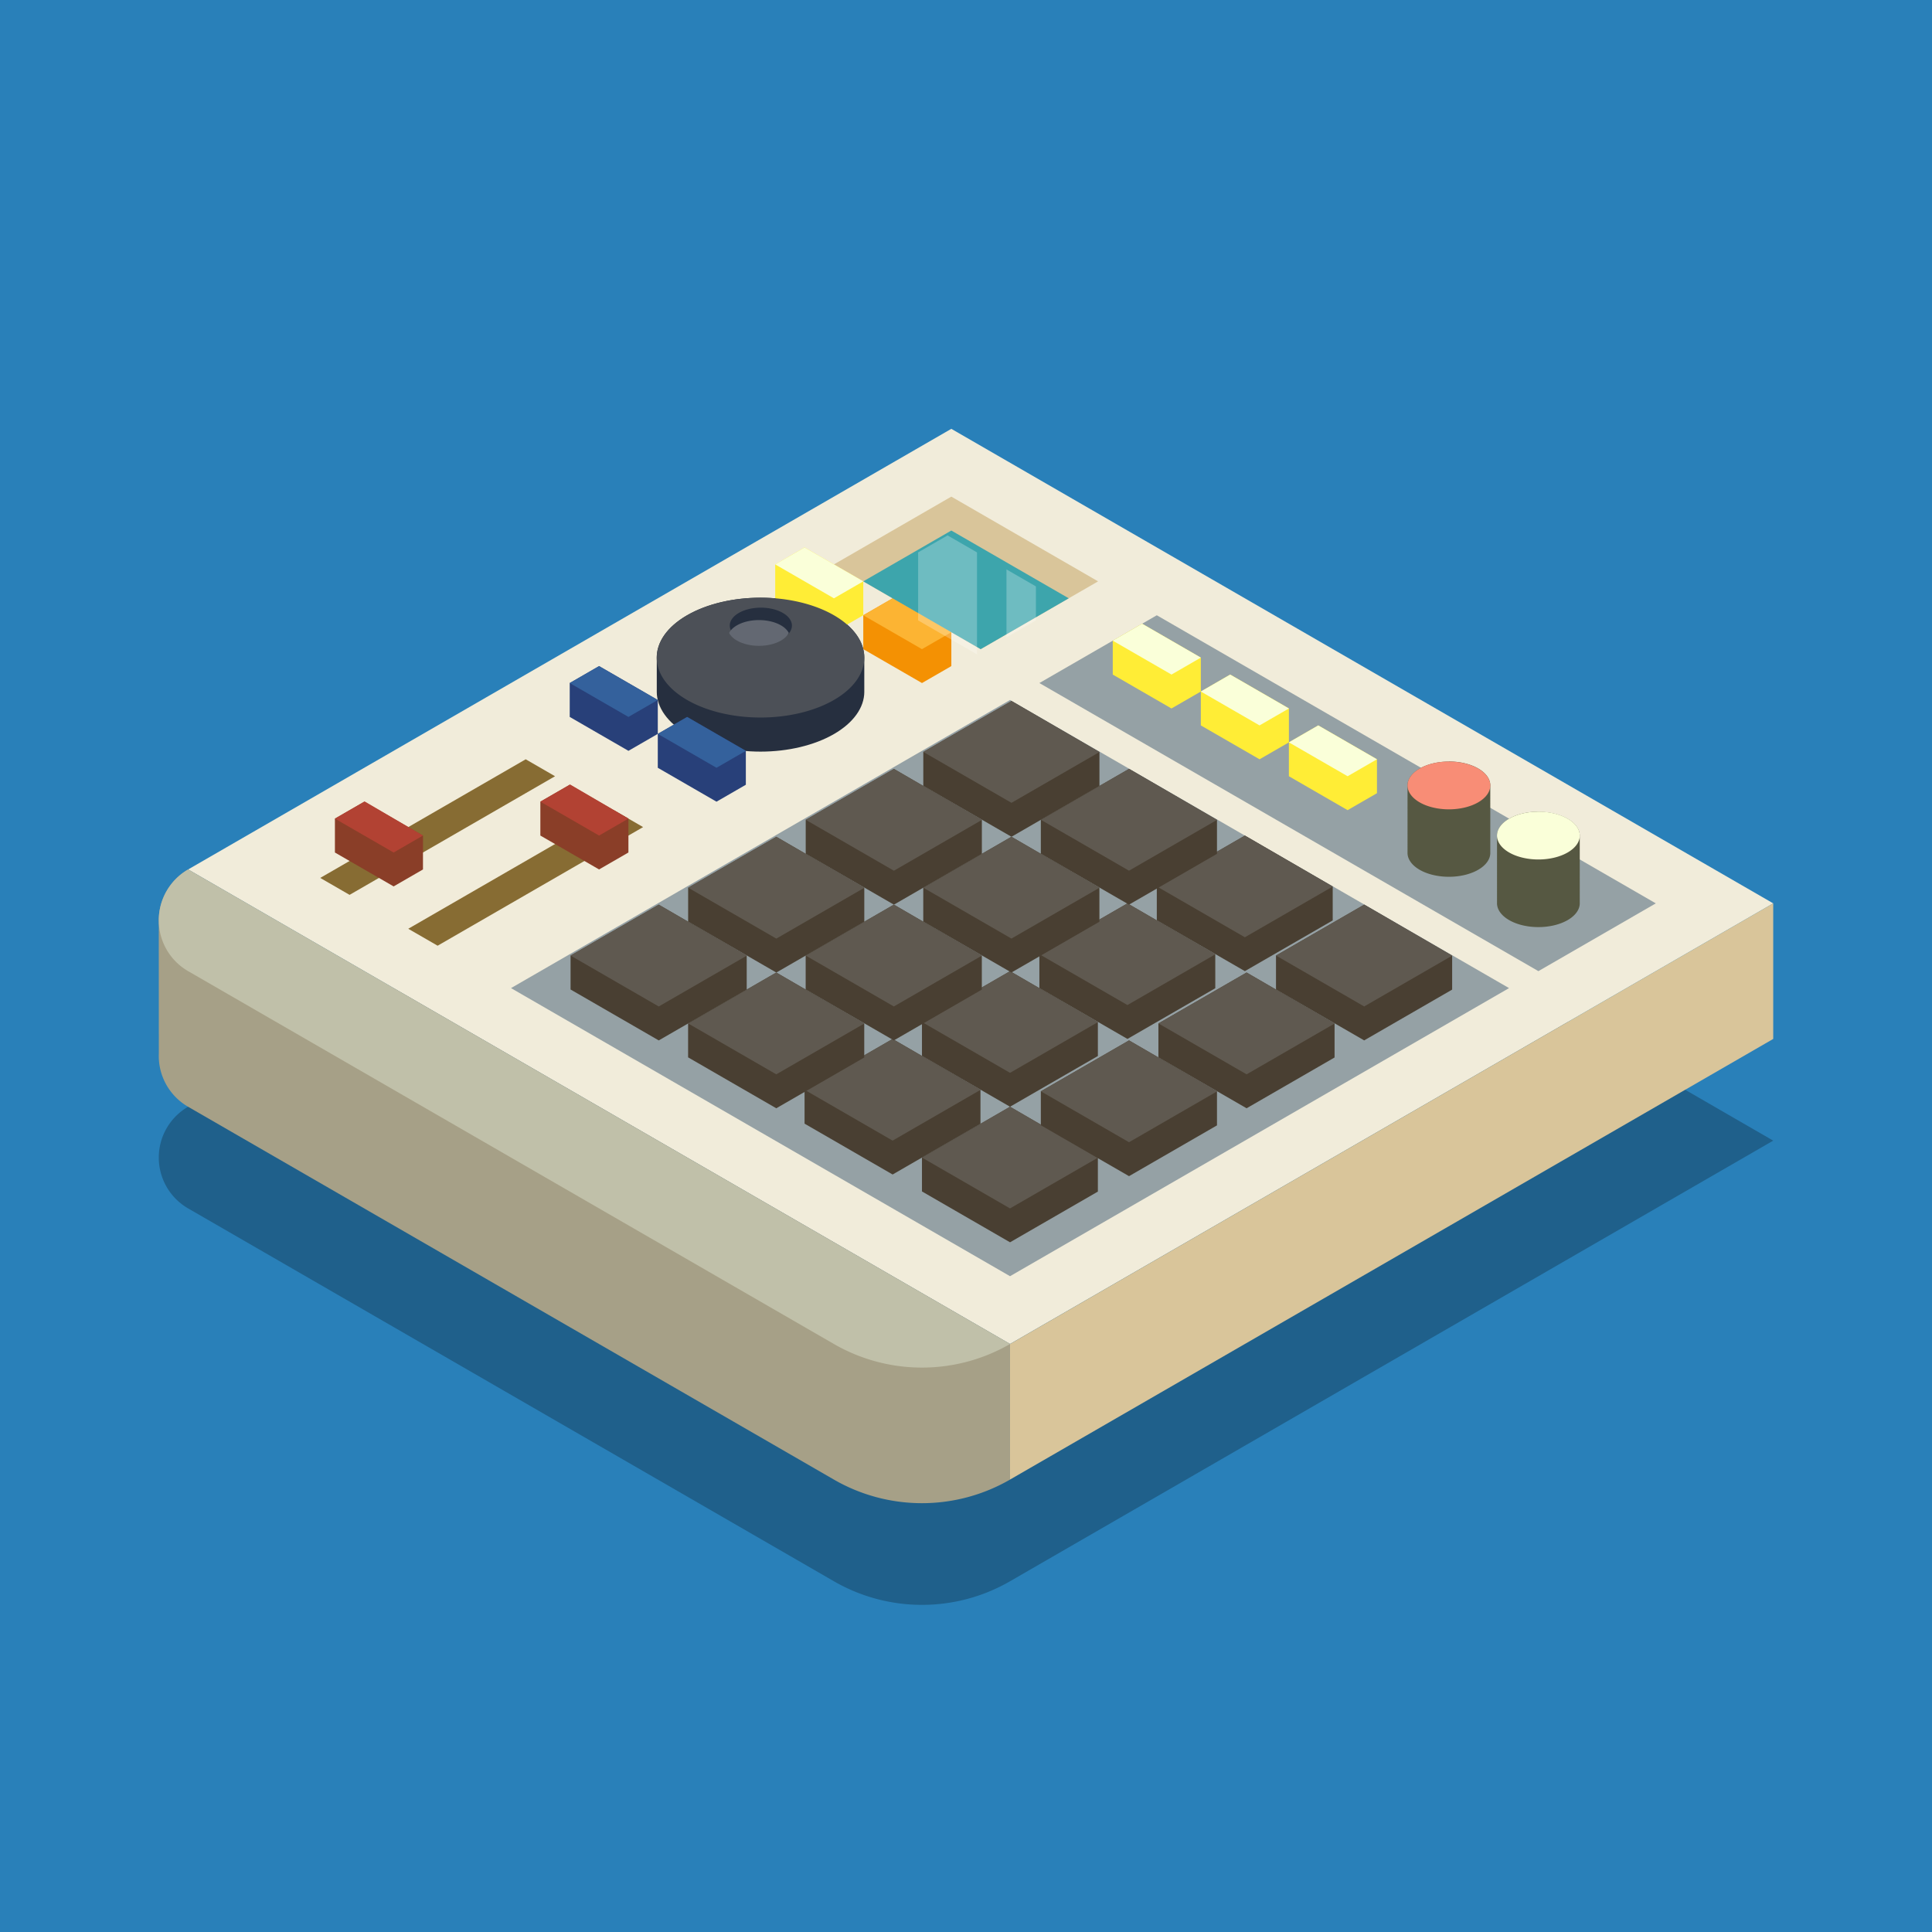 <?xml version="1.0" encoding="UTF-8" standalone="no"?>
<svg
   viewBox="0 0 100 100"
   height="1"
   width="1"
   version="1.1"
   id="svg73"
   xmlns="http://www.w3.org/2000/svg"
   xmlns:svg="http://www.w3.org/2000/svg">
  <defs
     id="defs2">
    <clipPath
       clipPathUnits="userSpaceOnUse"
       id="a">
      <path
         d="m -209.614,254.423 a 4.853,2.802 0 0 1 -6.863,0 4.853,2.802 0 0 1 0,-3.962 4.853,2.802 0 0 1 6.863,0 4.853,2.802 0 0 1 0,3.962 z"
         fill="#262f3f"
         stroke-width="0.931"
         stroke-linejoin="round"
         paint-order="stroke markers fill"
         id="path1" />
    </clipPath>
    <clipPath
       clipPathUnits="userSpaceOnUse"
       id="b">
      <path
         d="m -692.82,900 69.282,40 -51.961,30 -69.283,-40 z"
         fill="#3da5ac"
         stroke-width="0.246"
         id="path2" />
    </clipPath>
  </defs>
  <path
     fill="#2980b9"
     paint-order="stroke markers fill"
     d="M 0,0 H 100 V 100 H 0 Z"
     id="path3"
     style="stroke-width:0.332" />
  <path
     d="M 49.24,34.477 9.738,57.284 a 3.039,3.039 0 0 0 0,5.263 L 43.163,81.846 a 9.116,9.116 0 0 0 9.116,0 L 91.782,59.039 Z"
     opacity="0.25"
     id="path4"
     style="stroke-width:0.332" />
  <path
     d="M 49.24,22.196 91.782,46.758 52.279,69.565 9.737,45.003 Z"
     fill="#f1ecda"
     id="path5"
     style="stroke-width:0.332" />
  <path
     d="M 52.279,36.231 78.108,51.144 52.279,66.056 26.45,51.144 Z"
     fill="#95a1a5"
     id="path6"
     style="stroke-width:0.332" />
  <path
     d="m 27.21,39.301 1.519,0.877 -10.635,6.14 -1.519,-0.877 z m 4.558,2.632 1.519,0.877 -10.636,6.14 -1.519,-0.877 z"
     fill="#876c33"
     id="path7"
     style="stroke-width:0.332" />
  <path
     d="M 59.876,31.846 85.704,46.758 79.627,50.266 53.798,35.354 Z"
     fill="#95a1a5"
     id="path8"
     style="stroke-width:0.332" />
  <path
     d="m 49.24,25.705 7.597,4.386 L 50.76,33.6 43.163,29.214 Z"
     fill="#d9c59a"
     id="path9"
     style="stroke-width:0.332" />
  <path
     d="m 46.202,30.968 -1.519,0.877 V 33.6 l 3.039,1.754 1.519,-0.877 v -1.754 z"
     fill="#f49103"
     id="path10"
     style="stroke-width:0.332" />
  <path
     d="m 40.519,32.863 a 1.609,0.929 0 0 1 -2.275,0 1.609,0.929 0 0 1 0,-1.314 1.609,0.929 0 0 1 2.275,0 1.609,0.929 0 0 1 0,1.314 z"
     fill="#262f3f"
     paint-order="stroke markers fill"
     id="path11"
     style="stroke-width:0.332" />
  <path
     d="m 39.365,30.937 c -1.375,0 -2.749,0.303 -3.798,0.908 h -3.31e-4 c -1.049,0.606 -1.573,1.399 -1.573,2.193 0,0.007 6.63e-4,0.014 9.95e-4,0.022 0,0.007 -9.95e-4,0.014 -9.95e-4,0.021 0,0.007 6.63e-4,0.014 9.95e-4,0.022 l -9.95e-4,0.021 c 0,0.007 6.63e-4,0.014 9.95e-4,0.022 0,0.007 -9.95e-4,0.014 -9.95e-4,0.021 l 9.95e-4,0.022 -9.95e-4,0.021 c 0,0.007 6.63e-4,0.014 9.95e-4,0.022 0,0.007 -9.95e-4,0.014 -9.95e-4,0.021 l 9.95e-4,0.022 c 0,0.007 -9.95e-4,0.014 -9.95e-4,0.021 l 9.95e-4,0.021 c 0,0.007 -9.95e-4,0.014 -9.95e-4,0.022 0,0.007 6.63e-4,0.014 9.95e-4,0.022 0,0.007 -9.95e-4,0.014 -9.95e-4,0.022 l 9.95e-4,0.021 c 0,0.007 -9.95e-4,0.014 -9.95e-4,0.022 l 9.95e-4,0.021 c 0,0.007 -9.95e-4,0.014 -9.95e-4,0.022 0,0.008 9.95e-4,0.017 9.95e-4,0.025 l -6.64e-4,0.018 9.95e-4,0.021 c 0,0.007 -9.95e-4,0.014 -9.95e-4,0.022 l 9.95e-4,0.021 c 0,0.007 -9.95e-4,0.014 -9.95e-4,0.022 l 9.95e-4,0.021 c 0,0.007 -9.95e-4,0.014 -9.95e-4,0.022 l 9.95e-4,0.021 c 0,0.007 -9.95e-4,0.014 -9.95e-4,0.022 0,0.007 6.64e-4,0.014 9.95e-4,0.022 l -9.95e-4,0.021 c 0,0.007 6.64e-4,0.014 9.95e-4,0.021 0,0.007 -9.95e-4,0.014 -9.95e-4,0.022 l 9.95e-4,0.021 c 0,0.007 -9.95e-4,0.014 -9.95e-4,0.022 0,0.007 6.64e-4,0.014 9.95e-4,0.022 0,0.007 -9.95e-4,0.014 -9.95e-4,0.022 l 9.95e-4,0.021 c 0,0.007 -9.95e-4,0.014 -9.95e-4,0.022 l 9.95e-4,0.022 -9.95e-4,0.021 c 0,0.007 6.64e-4,0.015 9.95e-4,0.022 l -9.95e-4,0.021 c 0,0.007 6.64e-4,0.015 9.95e-4,0.022 0,0.007 -9.95e-4,0.014 -9.95e-4,0.021 l 9.95e-4,0.022 -9.95e-4,0.021 c 0,0.007 6.64e-4,0.015 9.95e-4,0.022 0,0.007 -9.95e-4,0.014 -9.95e-4,0.021 0,0.007 6.64e-4,0.014 9.95e-4,0.022 l -9.95e-4,0.021 c 0,0.007 6.64e-4,0.014 9.95e-4,0.022 0,0.007 -9.95e-4,0.014 -9.95e-4,0.021 l 9.95e-4,0.021 c 0,0.007 -9.95e-4,0.014 -9.95e-4,0.022 0,0.007 6.64e-4,0.014 9.95e-4,0.022 l -9.95e-4,0.021 c 0,0.007 6.64e-4,0.014 9.95e-4,0.021 0,0.007 -9.95e-4,0.014 -9.95e-4,0.022 0,0.007 6.64e-4,0.014 9.95e-4,0.022 0,0.007 -9.95e-4,0.014 -9.95e-4,0.022 0,0.007 6.64e-4,0.014 9.95e-4,0.022 l -9.95e-4,0.021 c 0,0.007 6.64e-4,0.014 9.95e-4,0.021 0,0.007 -9.95e-4,0.014 -9.95e-4,0.022 0,0.007 6.64e-4,0.014 9.95e-4,0.022 l -9.95e-4,0.021 c 0,0.007 6.64e-4,0.014 9.95e-4,0.021 0,0.007 -9.95e-4,0.014 -9.95e-4,0.022 l 9.95e-4,0.022 -9.95e-4,0.021 9.95e-4,0.022 -9.95e-4,0.021 c 0,0.007 6.64e-4,0.014 9.95e-4,0.022 l -9.95e-4,0.021 c 0,0.007 6.64e-4,0.014 9.95e-4,0.022 l -9.95e-4,0.021 c 0,0.007 6.64e-4,0.014 9.95e-4,0.022 l -9.95e-4,0.021 c 0,0.007 6.64e-4,0.014 9.95e-4,0.022 l -9.95e-4,0.021 c 0,0.823 0.566,1.612 1.573,2.193 h 9.95e-4 c 1.007,0.582 2.373,0.908 3.797,0.908 h 6.63e-4 c 1.424,0 2.791,-0.327 3.798,-0.908 1.008,-0.582 1.573,-1.371 1.573,-2.193 l -9.94e-4,-0.021 c 0,-0.007 9.94e-4,-0.014 9.94e-4,-0.022 l -9.94e-4,-0.021 c 0,-0.007 9.94e-4,-0.014 9.94e-4,-0.022 l -9.94e-4,-0.021 c 0,-0.007 9.94e-4,-0.014 9.94e-4,-0.022 l -9.94e-4,-0.021 c 0,-0.007 9.94e-4,-0.014 9.94e-4,-0.022 0,-0.007 -6.63e-4,-0.014 -9.94e-4,-0.022 l 9.94e-4,-0.021 c 0,-0.007 -6.63e-4,-0.015 -9.94e-4,-0.022 0,-0.007 9.94e-4,-0.014 9.94e-4,-0.021 0,-0.007 -6.63e-4,-0.014 -9.94e-4,-0.022 0,-0.007 9.94e-4,-0.014 9.94e-4,-0.021 0,-0.008 -9.94e-4,-0.017 -9.94e-4,-0.026 l 6.63e-4,-0.017 c 0,-0.007 -6.63e-4,-0.014 -9.95e-4,-0.022 0,-0.007 9.95e-4,-0.014 9.95e-4,-0.021 l -9.95e-4,-0.021 c 0,-0.007 9.95e-4,-0.014 9.95e-4,-0.022 l -9.95e-4,-0.021 c 0,-0.007 9.95e-4,-0.014 9.95e-4,-0.022 0,-0.007 -6.63e-4,-0.014 -9.95e-4,-0.022 0,-0.007 9.95e-4,-0.014 9.95e-4,-0.021 l -9.95e-4,-0.021 c 0,-0.007 9.95e-4,-0.014 9.95e-4,-0.022 0,-0.007 -6.63e-4,-0.014 -9.95e-4,-0.022 l 9.95e-4,-0.021 c 0,-0.007 -6.63e-4,-0.015 -9.95e-4,-0.022 l 9.95e-4,-0.021 c 0,-0.007 -6.63e-4,-0.015 -9.95e-4,-0.022 0,-0.007 9.95e-4,-0.014 9.95e-4,-0.021 l -9.95e-4,-0.022 9.95e-4,-0.021 c 0,-0.007 -6.63e-4,-0.015 -9.95e-4,-0.022 0,-0.007 9.95e-4,-0.014 9.95e-4,-0.021 0,-0.007 -6.63e-4,-0.014 -9.95e-4,-0.022 l 9.95e-4,-0.021 c 0,-0.007 -6.63e-4,-0.014 -9.95e-4,-0.022 0,-0.007 9.95e-4,-0.014 9.95e-4,-0.021 0,-0.007 -6.63e-4,-0.014 -9.95e-4,-0.022 0,-0.007 9.95e-4,-0.014 9.95e-4,-0.022 0,-0.007 -6.63e-4,-0.014 -9.95e-4,-0.022 l 9.95e-4,-0.021 c 0,-0.007 -6.63e-4,-0.014 -9.95e-4,-0.022 l 9.95e-4,-0.021 c 0,-0.007 -6.63e-4,-0.014 -9.95e-4,-0.022 l 9.95e-4,-0.021 c 0,-0.007 -6.63e-4,-0.014 -9.95e-4,-0.022 0,-0.007 9.95e-4,-0.014 9.95e-4,-0.021 l -9.95e-4,-0.021 c 0,-0.007 9.95e-4,-0.014 9.95e-4,-0.022 0,-0.007 -6.63e-4,-0.014 -9.95e-4,-0.022 l 9.95e-4,-0.021 c 0,-0.007 -6.63e-4,-0.014 -9.95e-4,-0.022 l 9.95e-4,-0.021 -9.95e-4,-0.022 9.95e-4,-0.021 c 0,-0.007 -6.63e-4,-0.014 -9.95e-4,-0.022 l 9.95e-4,-0.021 c 0,-0.007 -6.63e-4,-0.014 -9.95e-4,-0.022 l 9.95e-4,-0.021 c 0,-0.007 -6.63e-4,-0.014 -9.95e-4,-0.022 l 9.95e-4,-0.021 c 0,-0.007 -6.63e-4,-0.014 -9.95e-4,-0.022 l 9.95e-4,-0.021 c 0,-0.007 -6.63e-4,-0.014 -9.95e-4,-0.021 0,-0.007 9.95e-4,-0.014 9.95e-4,-0.022 0,-0.007 -6.63e-4,-0.014 -9.95e-4,-0.022 l 9.95e-4,-0.021 c 0,-0.007 -6.63e-4,-0.014 -9.95e-4,-0.022 l 9.95e-4,-0.021 c 0,-0.007 -6.63e-4,-0.014 -9.95e-4,-0.022 l 9.95e-4,-0.021 c 0,-0.007 -6.63e-4,-0.014 -9.95e-4,-0.022 l 9.95e-4,-0.021 c 0,-0.007 -6.63e-4,-0.014 -9.95e-4,-0.022 l 9.95e-4,-0.021 c 0,-0.007 -6.63e-4,-0.014 -9.95e-4,-0.022 l 9.95e-4,-0.021 c 0,-0.007 -6.63e-4,-0.014 -9.95e-4,-0.022 0,-0.007 9.95e-4,-0.014 9.95e-4,-0.022 0,-0.794 -0.524,-1.587 -1.572,-2.192 l -6.63e-4,-6.63e-4 C 42.114,31.24 40.74,30.937 39.365,30.937 Z"
     fill="#262f3f"
     paint-order="stroke markers fill"
     id="path12"
     style="stroke-width:0.332" />
  <path
     d="m 35.566,37.109 -1.519,0.877 v 1.754 l 3.039,1.755 1.519,-0.877 -3.31e-4,-1.754 h 3.31e-4 z"
     fill="#284079"
     id="path13"
     style="stroke-width:0.332" />
  <path
     d="m 35.566,37.109 3.039,1.754 -1.519,0.877 -3.039,-1.754 z"
     fill="#34619c"
     id="path14"
     style="stroke-width:0.332" />
  <path
     d="m 31.008,34.477 -1.519,0.877 v 1.754 l 3.039,1.755 1.519,-0.877 v -1.754 z"
     fill="#284079"
     id="path15"
     style="stroke-width:0.332" />
  <path
     d="m 31.008,34.477 3.039,1.754 -1.519,0.877 -3.039,-1.754 z"
     fill="#34619c"
     id="path16"
     style="stroke-width:0.332" />
  <path
     d="m 18.854,41.495 -1.519,0.877 v 1.754 l 3.039,1.754 1.519,-0.877 v -1.754 z"
     fill="#8a3e28"
     id="path17"
     style="stroke-width:0.332" />
  <path
     d="m 18.874,41.483 3.018,1.766 -1.519,0.877 -3.039,-1.754 z"
     fill="#b24233"
     id="path18"
     style="stroke-width:0.332" />
  <path
     d="M 46.202,30.968 49.24,32.723 47.721,33.6 44.682,31.846 Z"
     fill="#fcb433"
     id="path19"
     style="stroke-width:0.332" />
  <path
     d="m 41.644,28.337 -1.519,0.877 h -3.31e-4 v 1.754 l 3.039,1.754 1.519,-0.877 v -1.754 z"
     fill="#ffed36"
     id="path20"
     style="stroke-width:0.332" />
  <path
     d="m 41.644,28.337 3.039,1.754 -1.519,0.877 -3.039,-1.754 z"
     fill="#faffd9"
     id="path21"
     style="stroke-width:0.332" />
  <path
     d="m 59.116,32.284 -1.519,0.877 -3.31e-4,3.32e-4 v 1.754 l 3.039,1.755 1.519,-0.877 h 3.31e-4 v -1.754 z"
     fill="#ffed36"
     id="path22"
     style="stroke-width:0.332" />
  <path
     d="m 59.116,32.284 3.039,1.754 -1.519,0.877 -3.039,-1.754 z"
     fill="#faffd9"
     id="path23"
     style="stroke-width:0.332" />
  <path
     d="m 63.674,34.916 -1.519,0.877 v 1.754 l 3.039,1.754 1.519,-0.877 h 3.32e-4 v -1.755 z"
     fill="#ffed36"
     id="path24"
     style="stroke-width:0.332" />
  <path
     d="m 63.674,34.916 3.039,1.754 -1.519,0.877 -3.039,-1.754 z"
     fill="#faffd9"
     id="path25"
     style="stroke-width:0.332" />
  <path
     d="m 68.232,37.547 -1.519,0.877 v 1.754 l 3.039,1.755 1.519,-0.877 h 3.31e-4 V 39.301 Z"
     fill="#ffed36"
     id="path26"
     style="stroke-width:0.332" />
  <path
     d="m 68.232,37.547 3.039,1.754 -1.519,0.877 -3.039,-1.754 z"
     fill="#faffd9"
     id="path27"
     style="stroke-width:0.332" />
  <path
     d="m 9.737,45.004 a 3.038,3.038 0 0 0 -1.519,2.631 c 0,0.029 0.002,0.057 0.003,0.086 -9.946e-4,0.029 -0.003,0.057 -0.003,0.086 0,0.029 0.002,0.057 0.003,0.086 -9.946e-4,0.029 -0.003,0.057 -0.003,0.086 0,0.029 0.002,0.057 0.003,0.085 -9.946e-4,0.029 -0.003,0.057 -0.003,0.086 0,0.029 0.002,0.057 0.003,0.085 l -0.003,0.086 0.003,6.205 c -0.002,0.04 -0.003,0.08 -0.003,0.12 v 0.01 a 3.039,3.039 0 0 0 1.519,2.63 L 43.163,76.583 a 9.116,9.116 0 0 0 9.116,0 v -7.018 z"
     fill="#a6a087"
     id="path28"
     style="stroke-width:0.332" />
  <path
     d="M 9.737,45.003 52.279,69.565 a 9.116,9.116 0 0 1 -9.116,0 L 9.737,50.266 a 3.039,3.039 0 0 1 0,-5.263 z"
     fill="#c0c0a9"
     id="path29"
     style="stroke-width:0.332" />
  <path
     d="M 52.279,69.565 V 76.582 L 91.782,53.775 v -7.018 z"
     fill="#d9c59a"
     id="path30"
     style="stroke-width:0.332" />
  <path
     d="m 29.488,40.617 -1.519,0.877 v 1.754 l 3.039,1.754 1.519,-0.877 v -1.754 z"
     fill="#8a3e28"
     id="path31"
     style="stroke-width:0.332" />
  <path
     d="m 29.508,40.605 3.019,1.766 -1.519,0.877 -3.039,-1.754 z"
     fill="#b24233"
     id="path32"
     style="stroke-width:0.332" />
  <path
     d="m 43.163,36.231 a 5.372,3.101 0 0 1 -7.597,0 5.372,3.101 0 0 1 0,-4.386 5.372,3.101 0 0 1 7.597,0 5.372,3.101 0 0 1 0,4.386 z"
     fill="#4c5057"
     paint-order="stroke markers fill"
     id="path33"
     style="stroke-width:0.332" />
  <path
     d="m 40.519,33.038 a 1.609,0.929 0 0 1 -2.275,0 1.609,0.929 0 0 1 0,-1.314 1.609,0.929 0 0 1 2.275,0 1.609,0.929 0 0 1 0,1.314 z"
     fill="#262f3f"
     paint-order="stroke markers fill"
     id="path34"
     style="stroke-width:0.332" />
  <path
     d="m -209.614,256.01 a 4.853,2.802 0 0 1 -6.863,0 4.853,2.802 0 0 1 0,-3.962 4.853,2.802 0 0 1 6.863,0 4.853,2.802 0 0 1 0,3.963 z"
     clip-path="url(#a)"
     transform="matrix(0.332,0,0,0.332,110.014,-51.312)"
     fill="#636872"
     paint-order="stroke markers fill"
     id="path35" />
  <path
     d="m 74.995,39.418 c -0.548,0 -1.096,0.121 -1.514,0.362 -0.402,0.232 -0.628,0.546 -0.628,0.874 0,0.014 9.95e-4,0.028 0.002,0.042 a 0.61,0.61 0 0 0 -0.002,0.043 c 0,0.014 9.95e-4,0.028 0.002,0.042 -9.95e-4,0.014 -0.002,0.029 -0.002,0.043 0,0.014 9.95e-4,0.029 0.002,0.043 -9.95e-4,0.014 -0.002,0.028 -0.002,0.042 0,0.014 9.95e-4,0.029 0.002,0.043 -9.95e-4,0.014 -0.002,0.029 -0.002,0.043 0,0.014 9.95e-4,0.029 0.002,0.042 -9.95e-4,0.014 -0.002,0.029 -0.002,0.043 0,0.014 9.95e-4,0.028 0.002,0.042 a 0.61,0.61 0 0 0 -0.002,0.042 c 0,0.014 9.95e-4,0.029 0.002,0.043 -9.95e-4,0.014 -0.002,0.028 -0.002,0.042 0,0.014 9.95e-4,0.029 0.002,0.043 a 0.61,0.61 0 0 0 -0.002,0.043 c 0,0.014 9.95e-4,0.028 0.002,0.042 -9.95e-4,0.014 -0.002,0.029 -0.002,0.043 0,0.014 9.95e-4,0.028 0.002,0.042 -9.95e-4,0.014 -0.002,0.029 -0.002,0.043 0,0.014 9.95e-4,0.029 0.002,0.043 -9.95e-4,0.014 -0.002,0.028 -0.002,0.042 0,0.014 9.95e-4,0.029 0.002,0.043 -9.95e-4,0.014 -0.002,0.028 -0.002,0.043 0,0.014 9.95e-4,0.028 0.002,0.042 -9.95e-4,0.014 -0.002,0.029 -0.002,0.043 0,0.014 9.95e-4,0.028 0.002,0.042 a 0.61,0.61 0 0 0 -0.002,0.042 c 0,0.014 9.95e-4,0.029 0.002,0.043 -9.95e-4,0.014 -0.002,0.028 -0.002,0.042 0,0.014 9.95e-4,0.029 0.002,0.043 a 0.61,0.61 0 0 0 -0.002,0.043 c 0,0.014 9.95e-4,0.029 0.002,0.043 -9.95e-4,0.014 -0.002,0.028 -0.002,0.042 0,0.014 9.95e-4,0.029 0.002,0.043 -9.95e-4,0.014 -0.002,0.028 -0.002,0.042 0,0.014 9.95e-4,0.029 0.002,0.043 -9.95e-4,0.014 -0.002,0.028 -0.002,0.042 0,0.016 9.95e-4,0.031 0.002,0.047 -6.63e-4,0.013 -0.002,0.026 -0.002,0.039 0,0.014 9.95e-4,0.028 0.002,0.042 -9.94e-4,0.014 -0.002,0.029 -0.002,0.043 0,0.014 9.95e-4,0.028 0.002,0.042 a 0.61,0.61 0 0 0 -0.002,0.042 c 0,0.014 9.95e-4,0.029 0.002,0.043 -9.94e-4,0.014 -0.002,0.028 -0.002,0.042 0,0.014 9.95e-4,0.029 0.002,0.043 -9.94e-4,0.014 -0.002,0.028 -0.002,0.042 0,0.015 9.95e-4,0.029 0.002,0.043 -9.94e-4,0.014 -0.002,0.028 -0.002,0.042 0,0.014 9.95e-4,0.029 0.002,0.043 -9.94e-4,0.014 -0.002,0.029 -0.002,0.043 0,0.014 9.95e-4,0.028 0.002,0.042 -9.94e-4,0.014 -0.002,0.029 -0.002,0.043 0,0.014 9.95e-4,0.029 0.002,0.043 -9.94e-4,0.014 -0.002,0.028 -0.002,0.042 0,0.014 9.95e-4,0.029 0.002,0.043 -9.94e-4,0.014 -0.002,0.028 -0.002,0.042 0,0.014 9.95e-4,0.029 0.002,0.042 a 0.61,0.61 0 0 0 -0.002,0.043 c 0,0.014 9.95e-4,0.028 0.002,0.042 -9.94e-4,0.014 -0.002,0.029 -0.002,0.043 0,0.014 9.95e-4,0.029 0.002,0.043 -9.94e-4,0.014 -0.002,0.028 -0.002,0.042 0,0.015 9.95e-4,0.029 0.002,0.043 -9.94e-4,0.014 -0.002,0.028 -0.002,0.042 0,0.014 9.95e-4,0.029 0.002,0.043 -9.94e-4,0.014 -0.002,0.029 -0.002,0.043 0,0.014 9.95e-4,0.028 0.002,0.042 -9.94e-4,0.014 -0.002,0.029 -0.002,0.043 0,0.014 9.95e-4,0.029 0.002,0.043 -9.94e-4,0.014 -0.002,0.028 -0.002,0.042 0,0.014 9.95e-4,0.029 0.002,0.043 -9.94e-4,0.014 -0.002,0.029 -0.002,0.043 0,0.014 9.95e-4,0.028 0.002,0.042 -9.94e-4,0.015 -0.002,0.029 -0.002,0.043 0,0.014 9.95e-4,0.029 0.002,0.043 -9.94e-4,0.014 -0.002,0.029 -0.002,0.043 0,0.014 9.95e-4,0.029 0.002,0.043 -9.94e-4,0.014 -0.002,0.028 -0.002,0.042 0,0.015 9.95e-4,0.029 0.002,0.043 a 0.61,0.61 0 0 0 -0.002,0.042 c 0,0.328 0.226,0.643 0.628,0.875 0.401,0.232 0.947,0.362 1.515,0.362 0.568,0 1.113,-0.13 1.515,-0.362 0.401,-0.232 0.627,-0.546 0.627,-0.874 0,-0.014 -9.94e-4,-0.029 -0.002,-0.042 9.95e-4,-0.014 0.002,-0.029 0.002,-0.043 0,-0.014 -9.94e-4,-0.029 -0.002,-0.043 9.95e-4,-0.014 0.002,-0.029 0.002,-0.043 0,-0.015 -9.94e-4,-0.029 -0.002,-0.044 6.63e-4,-0.014 0.002,-0.028 0.002,-0.041 0,-0.015 -9.94e-4,-0.03 -0.002,-0.044 6.63e-4,-0.014 0.002,-0.028 0.002,-0.041 a 0.65,0.65 0 0 0 -0.002,-0.044 c 6.63e-4,-0.013 0.002,-0.027 0.002,-0.041 a 0.65,0.65 0 0 0 -0.002,-0.044 c 6.63e-4,-0.014 0.002,-0.028 0.002,-0.041 0,-0.015 -9.94e-4,-0.029 -0.002,-0.044 6.63e-4,-0.014 0.002,-0.028 0.002,-0.041 0,-0.014 -9.94e-4,-0.028 -0.002,-0.042 9.95e-4,-0.014 0.002,-0.029 0.002,-0.043 0,-0.014 -9.94e-4,-0.028 -0.002,-0.042 9.95e-4,-0.014 0.002,-0.029 0.002,-0.043 0,-0.014 -9.94e-4,-0.029 -0.002,-0.043 9.95e-4,-0.014 0.002,-0.029 0.002,-0.043 0,-0.014 -9.94e-4,-0.029 -0.002,-0.043 9.95e-4,-0.014 0.002,-0.029 0.002,-0.043 0,-0.014 -9.94e-4,-0.028 -0.002,-0.042 9.95e-4,-0.014 0.002,-0.029 0.002,-0.043 0,-0.014 -9.94e-4,-0.029 -0.002,-0.043 9.95e-4,-0.014 0.002,-0.028 0.002,-0.042 0,-0.014 -9.94e-4,-0.029 -0.002,-0.043 9.95e-4,-0.014 0.002,-0.028 0.002,-0.042 0,-0.014 -9.94e-4,-0.028 -0.002,-0.042 9.95e-4,-0.014 0.002,-0.029 0.002,-0.043 0,-0.014 -9.94e-4,-0.029 -0.002,-0.043 6.63e-4,-0.014 0.002,-0.028 0.002,-0.042 0,-0.014 -9.95e-4,-0.029 -0.002,-0.043 9.95e-4,-0.014 0.002,-0.028 0.002,-0.042 0,-0.014 -9.95e-4,-0.029 -0.002,-0.043 9.95e-4,-0.014 0.002,-0.028 0.002,-0.043 0,-0.014 -9.95e-4,-0.029 -0.002,-0.043 a 0.61,0.61 0 0 0 0.002,-0.043 c 0,-0.014 -9.95e-4,-0.028 -0.002,-0.042 9.95e-4,-0.014 0.002,-0.029 0.002,-0.043 0,-0.014 -9.95e-4,-0.029 -0.002,-0.043 a 0.61,0.61 0 0 0 0.002,-0.042 c 0,-0.014 -9.95e-4,-0.029 -0.002,-0.043 a 0.61,0.61 0 0 0 0.002,-0.043 c 0,-0.014 -9.95e-4,-0.028 -0.002,-0.042 9.95e-4,-0.014 0.002,-0.029 0.002,-0.043 0,-0.014 -9.95e-4,-0.029 -0.002,-0.043 a 0.61,0.61 0 0 0 0.002,-0.042 c 0,-0.014 -9.95e-4,-0.029 -0.002,-0.043 9.95e-4,-0.014 0.002,-0.028 0.002,-0.042 0,-0.014 -9.95e-4,-0.029 -0.002,-0.043 9.95e-4,-0.014 0.002,-0.028 0.002,-0.043 0,-0.014 -9.95e-4,-0.029 -0.002,-0.043 a 0.61,0.61 0 0 0 0.002,-0.042 c 0,-0.015 -9.95e-4,-0.03 -0.002,-0.044 6.63e-4,-0.014 0.002,-0.028 0.002,-0.041 0,-0.015 -9.95e-4,-0.029 -0.002,-0.043 9.95e-4,-0.014 0.002,-0.028 0.002,-0.042 0,-0.014 -9.95e-4,-0.029 -0.002,-0.043 9.95e-4,-0.014 0.002,-0.029 0.002,-0.043 0,-0.014 -9.95e-4,-0.028 -0.002,-0.042 9.95e-4,-0.014 0.002,-0.029 0.002,-0.043 0,-0.014 -9.95e-4,-0.029 -0.002,-0.043 9.95e-4,-0.014 0.002,-0.028 0.002,-0.042 0,-0.014 -9.95e-4,-0.029 -0.002,-0.043 9.95e-4,-0.014 0.002,-0.028 0.002,-0.042 0,-0.014 -9.95e-4,-0.029 -0.002,-0.043 9.95e-4,-0.014 0.002,-0.028 0.002,-0.043 0,-0.014 -9.95e-4,-0.029 -0.002,-0.043 9.95e-4,-0.014 0.002,-0.028 0.002,-0.042 0,-0.015 -9.95e-4,-0.029 -0.002,-0.043 6.63e-4,-0.014 0.002,-0.028 0.002,-0.042 0,-0.014 -9.95e-4,-0.029 -0.002,-0.043 a 0.61,0.61 0 0 0 0.002,-0.042 c 0,-0.014 -9.95e-4,-0.029 -0.002,-0.043 9.95e-4,-0.014 0.002,-0.028 0.002,-0.043 0,-0.014 -9.95e-4,-0.028 -0.002,-0.042 9.95e-4,-0.014 0.002,-0.029 0.002,-0.043 0,-0.014 -9.95e-4,-0.029 -0.002,-0.043 a 0.61,0.61 0 0 0 0.002,-0.042 c 0,-0.014 -9.95e-4,-0.029 -0.002,-0.043 a 0.61,0.61 0 0 0 0.002,-0.042 c 0,-0.328 -0.225,-0.643 -0.627,-0.875 -0.418,-0.241 -0.966,-0.362 -1.515,-0.362 z"
     opacity="0.999"
     fill="#565842"
     paint-order="stroke markers fill"
     id="path36"
     style="stroke-width:0.332" />
  <path
     d="m 76.51,41.529 a 2.142,1.237 0 0 1 -3.03,0 2.142,1.237 0 0 1 0,-1.749 2.142,1.237 0 0 1 3.03,0 2.142,1.237 0 0 1 0,1.749 z"
     opacity="0.999"
     fill="#f88d76"
     paint-order="stroke markers fill"
     id="path37"
     style="stroke-width:0.332" />
  <path
     d="m 79.627,42.012 c -0.548,0 -1.096,0.121 -1.514,0.362 h -3.32e-4 c -0.402,0.232 -0.628,0.547 -0.628,0.875 0,0.015 9.95e-4,0.029 0.002,0.043 a 0.61,0.61 0 0 0 -0.002,0.042 c 0,0.015 9.95e-4,0.029 0.002,0.043 -9.94e-4,0.014 -0.002,0.028 -0.002,0.043 0,0.014 9.95e-4,0.029 0.002,0.043 -9.94e-4,0.014 -0.002,0.028 -0.002,0.042 0,0.015 9.95e-4,0.029 0.002,0.043 -9.94e-4,0.014 -0.002,0.029 -0.002,0.043 0,0.014 9.95e-4,0.029 0.002,0.043 -9.94e-4,0.014 -0.002,0.029 -0.002,0.043 0,0.015 9.95e-4,0.029 0.002,0.043 a 0.61,0.61 0 0 0 -0.002,0.043 c 0,0.015 9.95e-4,0.029 0.002,0.043 -9.94e-4,0.014 -0.002,0.028 -0.002,0.042 v 3.31e-4 c 0,0.014 9.95e-4,0.029 0.002,0.043 a 0.61,0.61 0 0 0 -0.002,0.043 c 0,0.015 9.95e-4,0.029 0.002,0.043 -9.94e-4,0.014 -0.002,0.028 -0.002,0.043 0,0.014 9.95e-4,0.029 0.002,0.042 -9.94e-4,0.014 -0.002,0.029 -0.002,0.043 0,0.014 9.95e-4,0.029 0.002,0.043 -9.94e-4,0.014 -0.002,0.028 -0.002,0.042 0,0.014 9.95e-4,0.029 0.002,0.043 -9.94e-4,0.014 -0.002,0.029 -0.002,0.043 0,0.014 9.95e-4,0.029 0.002,0.042 -9.94e-4,0.014 -0.002,0.029 -0.002,0.043 0,0.014 9.95e-4,0.029 0.002,0.043 a 0.61,0.61 0 0 0 -0.002,0.042 v 3.32e-4 c 0,0.014 9.95e-4,0.029 0.002,0.043 -9.94e-4,0.014 -0.002,0.028 -0.002,0.042 v 3.31e-4 c 0,0.014 9.95e-4,0.029 0.002,0.043 a 0.61,0.61 0 0 0 -0.002,0.043 c 0,0.015 9.95e-4,0.029 0.002,0.043 -9.94e-4,0.014 -0.002,0.028 -0.002,0.042 0,0.014 9.95e-4,0.029 0.002,0.043 -9.94e-4,0.014 -0.002,0.028 -0.002,0.042 0,0.015 9.95e-4,0.029 0.002,0.043 -9.94e-4,0.014 -0.002,0.028 -0.002,0.042 0,0.016 9.95e-4,0.031 0.002,0.047 -6.63e-4,0.013 -0.002,0.026 -0.002,0.039 0,0.014 9.95e-4,0.028 0.002,0.042 -9.95e-4,0.014 -0.002,0.029 -0.002,0.043 0,0.014 9.95e-4,0.029 0.002,0.043 a 0.61,0.61 0 0 0 -0.002,0.042 v 3.32e-4 c 0,0.014 9.95e-4,0.029 0.002,0.043 -9.95e-4,0.014 -0.002,0.028 -0.002,0.042 v 3.31e-4 c 0,0.014 9.95e-4,0.029 0.002,0.043 -9.95e-4,0.014 -0.002,0.028 -0.002,0.043 0,0.014 9.95e-4,0.029 0.002,0.043 -9.95e-4,0.014 -0.002,0.028 -0.002,0.042 0,0.014 9.95e-4,0.029 0.002,0.043 -9.95e-4,0.014 -0.002,0.028 -0.002,0.042 0,0.014 9.95e-4,0.029 0.002,0.043 -9.95e-4,0.014 -0.002,0.028 -0.002,0.042 0,0.014 9.95e-4,0.029 0.002,0.043 -9.95e-4,0.014 -0.002,0.028 -0.002,0.042 0,0.014 9.95e-4,0.029 0.002,0.043 -9.95e-4,0.014 -0.002,0.028 -0.002,0.042 v 3.32e-4 c 0,0.014 9.95e-4,0.029 0.002,0.043 a 0.61,0.61 0 0 0 -0.002,0.042 v 3.31e-4 c 0,0.014 9.95e-4,0.029 0.002,0.043 -9.95e-4,0.014 -0.002,0.029 -0.002,0.043 0,0.014 9.95e-4,0.028 0.002,0.042 -9.95e-4,0.014 -0.002,0.029 -0.002,0.043 0,0.014 9.95e-4,0.029 0.002,0.043 -9.95e-4,0.014 -0.002,0.028 -0.002,0.042 0,0.014 9.95e-4,0.029 0.002,0.043 -9.95e-4,0.014 -0.002,0.029 -0.002,0.043 0,0.014 9.95e-4,0.028 0.002,0.042 -9.95e-4,0.014 -0.002,0.029 -0.002,0.043 0,0.014 9.95e-4,0.029 0.002,0.043 -9.95e-4,0.014 -0.002,0.028 -0.002,0.042 0,0.015 9.95e-4,0.029 0.002,0.043 -9.95e-4,0.014 -0.002,0.028 -0.002,0.042 0,0.014 9.95e-4,0.029 0.002,0.043 -9.95e-4,0.014 -0.002,0.029 -0.002,0.043 0,0.014 9.95e-4,0.028 0.002,0.042 -9.95e-4,0.014 -0.002,0.029 -0.002,0.043 0,0.014 9.95e-4,0.028 0.002,0.042 -9.95e-4,0.014 -0.002,0.029 -0.002,0.043 0,0.014 9.95e-4,0.029 0.002,0.043 a 0.61,0.61 0 0 0 -0.002,0.042 c 0,0.328 0.226,0.643 0.628,0.875 0.401,0.232 0.946,0.362 1.514,0.362 0.568,0 1.113,-0.13 1.515,-0.362 0.401,-0.232 0.627,-0.546 0.627,-0.874 a 0.703,0.703 0 0 0 -0.002,-0.043 c 6.63e-4,-0.014 0.002,-0.028 0.002,-0.042 0,-0.015 -9.94e-4,-0.029 -0.002,-0.043 a 0.709,0.709 0 0 0 0.002,-0.043 c 0,-0.015 -9.94e-4,-0.029 -0.002,-0.044 9.95e-4,-0.014 0.002,-0.028 0.002,-0.041 0,-0.015 -9.94e-4,-0.03 -0.002,-0.044 9.95e-4,-0.014 0.002,-0.028 0.002,-0.041 0,-0.015 -9.94e-4,-0.03 -0.002,-0.044 9.95e-4,-0.014 0.002,-0.028 0.002,-0.041 v -3.32e-4 c 0,-0.015 -9.94e-4,-0.03 -0.002,-0.044 9.95e-4,-0.014 0.002,-0.028 0.002,-0.041 0,-0.015 -9.94e-4,-0.03 -0.002,-0.044 9.95e-4,-0.014 0.002,-0.028 0.002,-0.041 0,-0.014 -9.94e-4,-0.029 -0.002,-0.043 9.95e-4,-0.014 0.002,-0.029 0.002,-0.042 v -3.32e-4 c 0,-0.014 -9.94e-4,-0.029 -0.002,-0.043 9.95e-4,-0.014 0.002,-0.028 0.002,-0.042 0,-0.015 -9.94e-4,-0.029 -0.002,-0.043 9.95e-4,-0.014 0.002,-0.029 0.002,-0.043 0,-0.014 -9.94e-4,-0.029 -0.002,-0.043 9.95e-4,-0.014 0.002,-0.029 0.002,-0.043 0,-0.014 -9.94e-4,-0.028 -0.002,-0.042 9.95e-4,-0.014 0.002,-0.029 0.002,-0.043 0,-0.014 -9.94e-4,-0.029 -0.002,-0.043 9.95e-4,-0.014 0.002,-0.028 0.002,-0.042 v -3.32e-4 c 0,-0.014 -9.94e-4,-0.029 -0.002,-0.043 9.95e-4,-0.014 0.002,-0.029 0.002,-0.043 0,-0.015 -9.94e-4,-0.029 -0.002,-0.043 9.95e-4,-0.014 0.002,-0.029 0.002,-0.042 v -3.31e-4 c 0,-0.015 -9.94e-4,-0.029 -0.002,-0.043 a 0.704,0.704 0 0 0 0,-0.085 c 9.95e-4,-0.014 0.002,-0.029 0.002,-0.043 0,-0.014 -6.63e-4,-0.028 -0.002,-0.042 a 0.709,0.709 0 0 0 0.002,-0.043 c 0,-0.014 -6.63e-4,-0.029 -0.002,-0.043 9.95e-4,-0.014 0.002,-0.028 0.002,-0.042 0,-0.015 -6.63e-4,-0.029 -0.002,-0.043 9.95e-4,-0.014 0.002,-0.028 0.002,-0.042 0,-0.015 -6.63e-4,-0.029 -0.002,-0.043 9.95e-4,-0.014 0.002,-0.028 0.002,-0.042 v -3.32e-4 c 0,-0.014 -6.63e-4,-0.029 -0.002,-0.043 9.95e-4,-0.014 0.002,-0.029 0.002,-0.043 0,-0.015 -6.63e-4,-0.029 -0.002,-0.043 a 0.709,0.709 0 0 0 0.002,-0.042 c 0,-0.015 -6.63e-4,-0.029 -0.002,-0.043 a 0.704,0.704 0 0 0 0,-0.085 0.709,0.709 0 0 0 0,-0.086 c 9.95e-4,-0.014 0.002,-0.029 0.002,-0.043 0,-0.014 -6.63e-4,-0.029 -0.002,-0.043 9.95e-4,-0.014 0.002,-0.028 0.002,-0.042 0,-0.015 -6.63e-4,-0.03 -0.002,-0.044 6.63e-4,-0.014 0.002,-0.028 0.002,-0.041 0,-0.014 -9.95e-4,-0.029 -0.002,-0.043 6.63e-4,-0.014 0.002,-0.028 0.002,-0.042 v -3.32e-4 c 0,-0.014 -9.95e-4,-0.029 -0.002,-0.043 6.63e-4,-0.014 0.002,-0.029 0.002,-0.042 v -3.31e-4 c 0,-0.015 -9.95e-4,-0.029 -0.002,-0.043 6.63e-4,-0.014 0.002,-0.028 0.002,-0.042 0,-0.014 -9.95e-4,-0.029 -0.002,-0.043 6.63e-4,-0.014 0.002,-0.028 0.002,-0.042 0,-0.014 -9.95e-4,-0.029 -0.002,-0.043 6.63e-4,-0.014 0.002,-0.028 0.002,-0.042 0,-0.014 -9.95e-4,-0.029 -0.002,-0.043 6.63e-4,-0.014 0.002,-0.028 0.002,-0.042 0,-0.015 -9.95e-4,-0.029 -0.002,-0.043 6.63e-4,-0.014 0.002,-0.028 0.002,-0.042 0,-0.015 -9.95e-4,-0.029 -0.002,-0.043 6.63e-4,-0.014 0.002,-0.028 0.002,-0.042 0,-0.014 -9.95e-4,-0.029 -0.002,-0.043 6.63e-4,-0.014 0.002,-0.028 0.002,-0.042 v -3.32e-4 c 0,-0.014 -9.95e-4,-0.029 -0.002,-0.043 a 0.709,0.709 0 0 0 0.002,-0.042 c 0,-0.015 -9.95e-4,-0.029 -0.002,-0.043 a 0.709,0.709 0 0 0 0.002,-0.042 c 0,-0.014 -9.95e-4,-0.029 -0.002,-0.043 6.63e-4,-0.014 0.002,-0.028 0.002,-0.042 0,-0.014 -9.95e-4,-0.029 -0.002,-0.043 6.63e-4,-0.014 0.002,-0.028 0.002,-0.042 0,-0.328 -0.225,-0.643 -0.627,-0.875 -0.418,-0.241 -0.967,-0.362 -1.515,-0.362 z"
     opacity="0.999"
     fill="#565842"
     paint-order="stroke markers fill"
     id="path38"
     style="stroke-width:0.332" />
  <path
     d="m 81.142,44.124 a 2.142,1.237 0 0 1 -3.03,0 2.142,1.237 0 0 1 0,-1.75 2.142,1.237 0 0 1 3.03,0 2.142,1.237 0 0 1 0,1.75 z"
     opacity="0.999"
     fill="#faffd9"
     paint-order="stroke markers fill"
     id="path39"
     style="stroke-width:0.332" />
  <path
     d="m 52.279,57.284 -4.558,2.631 v 1.754 l 4.558,2.632 4.547,-2.625 -3.31e-4,-1.754 h 3.31e-4 z"
     fill="#493f32"
     id="path40"
     style="stroke-width:0.332" />
  <path
     d="m 52.279,57.284 4.547,2.638 -4.547,2.625 -4.558,-2.631 z"
     fill="#5f5950"
     id="path41"
     style="stroke-width:0.332" />
  <path
     d="m 46.202,53.775 -4.558,2.631 v 1.754 l 4.558,2.632 4.547,-2.625 -3.31e-4,-1.755 z"
     fill="#493f32"
     id="path42"
     style="stroke-width:0.332" />
  <path
     d="m 46.201,53.775 4.547,2.638 -4.547,2.625 -4.558,-2.632 z"
     fill="#5f5950"
     id="path43"
     style="stroke-width:0.332" />
  <path
     d="m 52.279,50.267 -4.558,2.631 v 1.754 l 4.558,2.632 4.547,-2.625 v -1.754 z"
     fill="#493f32"
     id="path44"
     style="stroke-width:0.332" />
  <path
     d="m 52.279,50.267 4.547,2.638 -4.547,2.625 -4.558,-2.631 z"
     fill="#5f5950"
     id="path45"
     style="stroke-width:0.332" />
  <path
     d="m 58.356,46.758 -4.558,2.631 v 1.754 l 4.558,2.632 4.547,-2.625 -3.32e-4,-1.754 h 3.32e-4 z"
     fill="#493f32"
     id="path46"
     style="stroke-width:0.332" />
  <path
     d="m 58.356,46.758 4.547,2.638 -4.547,2.625 -4.558,-2.631 z"
     fill="#5f5950"
     id="path47"
     style="stroke-width:0.332" />
  <path
     d="m 64.434,43.249 -4.558,2.631 v 1.754 l 4.558,2.632 4.547,-2.625 -3.32e-4,-1.755 z"
     fill="#493f32"
     id="path48"
     style="stroke-width:0.332" />
  <path
     d="m 64.434,43.25 4.547,2.638 -4.547,2.625 -4.558,-2.632 z"
     fill="#5f5950"
     id="path49"
     style="stroke-width:0.332" />
  <g
     id="g57"
     transform="scale(0.332)">
    <path
       d="m 121.025,151.617 -13.748,7.937 v 5.291 l 13.748,7.938 13.715,-7.918 -0.001,-5.292 z"
       fill="#493f32"
       id="path50" />
    <path
       d="m 121.025,151.617 13.714,7.957 -13.714,7.918 -13.749,-7.937 z"
       fill="#5f5950"
       id="path51" />
    <path
       d="m 139.355,141.035 -13.748,7.937 v 5.29 l 13.748,7.939 13.715,-7.918 v -5.292 z"
       fill="#493f32"
       id="path52" />
    <path
       d="m 139.355,141.035 13.715,7.957 -13.715,7.918 -13.748,-7.937 z"
       fill="#5f5950"
       id="path53" />
    <path
       d="m 157.686,130.451 -13.748,7.937 v 5.291 l 13.748,7.938 13.715,-7.917 v -5.293 z"
       fill="#493f32"
       id="path54" />
    <path
       d="m 157.686,130.452 13.715,7.956 -13.715,7.919 -13.748,-7.938 z"
       fill="#5f5950"
       id="path55" />
    <path
       d="m 176.017,119.868 -13.748,7.937 v 5.291 l 13.748,7.938 13.715,-7.918 -0.001,-5.292 h 0.001 z"
       fill="#493f32"
       id="path56" />
    <path
       d="m 176.017,119.868 13.715,7.957 -13.715,7.918 -13.748,-7.937 z"
       fill="#5f5950"
       id="path57" />
  </g>
  <g
     id="g65"
     transform="scale(0.332)">
    <path
       d="m 102.7,141.037 -13.747,7.937 v 5.292 l 13.748,7.938 13.715,-7.918 -10e-4,-5.292 z"
       fill="#493f32"
       id="path58" />
    <path
       d="m 102.7,141.038 13.715,7.957 -13.715,7.918 -13.748,-7.938 z"
       fill="#5f5950"
       id="path59" />
    <path
       d="m 121.031,130.455 -13.748,7.937 v 5.291 l 13.748,7.938 13.715,-7.918 v -5.292 z"
       fill="#493f32"
       id="path60" />
    <path
       d="m 121.03,130.456 13.716,7.956 -13.715,7.919 -13.748,-7.938 z"
       fill="#5f5950"
       id="path61" />
    <path
       d="m 139.362,119.872 -13.748,7.937 v 5.29 l 13.748,7.939 13.715,-7.918 -0.001,-5.292 h 0.001 z"
       fill="#493f32"
       id="path62" />
    <path
       d="m 139.362,119.872 13.715,7.957 -13.715,7.918 -13.748,-7.937 z"
       fill="#5f5950"
       id="path63" />
    <path
       d="m 157.693,109.288 -13.748,7.937 v 5.292 l 13.748,7.938 13.715,-7.918 -10e-4,-5.292 z"
       fill="#493f32"
       id="path64" />
    <path
       d="m 157.693,109.289 13.715,7.957 -13.715,7.918 -13.749,-7.938 z"
       fill="#5f5950"
       id="path65" />
  </g>
  <g
     id="g67"
     transform="scale(0.332)">
    <path
       d="m 176.018,162.2 -13.748,7.937 v 5.291 l 13.748,7.938 13.714,-7.917 v -5.293 z"
       fill="#493f32"
       id="path66" />
    <path
       d="m 176.017,162.2 13.715,7.957 -13.715,7.919 -13.748,-7.938 z"
       fill="#5f5950"
       id="path67" />
  </g>
  <g
     id="g69"
     transform="scale(0.332)">
    <path
       d="m 194.348,151.617 -13.748,7.937 v 5.291 l 13.748,7.938 13.715,-7.918 v -5.292 z"
       fill="#493f32"
       id="path68" />
    <path
       d="m 194.348,151.617 13.715,7.957 -13.715,7.918 -13.748,-7.937 z"
       fill="#5f5950"
       id="path69" />
  </g>
  <g
     id="g71"
     transform="scale(0.332)">
    <path
       d="m 212.68,141.034 -13.749,7.937 v 5.29 l 13.748,7.939 13.715,-7.918 v -5.292 z"
       fill="#493f32"
       id="path70" />
    <path
       d="m 212.679,141.034 13.715,7.957 -13.715,7.918 -13.748,-7.937 z"
       fill="#5f5950"
       id="path71" />
  </g>
  <path
     d="M 49.24,27.46 55.318,30.968 50.76,33.6 44.682,30.091 Z"
     fill="#3da5ac"
     id="path72"
     style="stroke-width:0.332" />
  <path
     d="m -692.82,880 -17.32,10 v 60 l 34.64,20 v -80 z m 34.64,20 v 60 l 17.32,-10 v -40 z"
     transform="matrix(0.088,0,0,0.088,110.014,-51.488)"
     clip-path="url(#b)"
     opacity="0.251"
     fill="#ffffff"
     id="path73" />
</svg>
